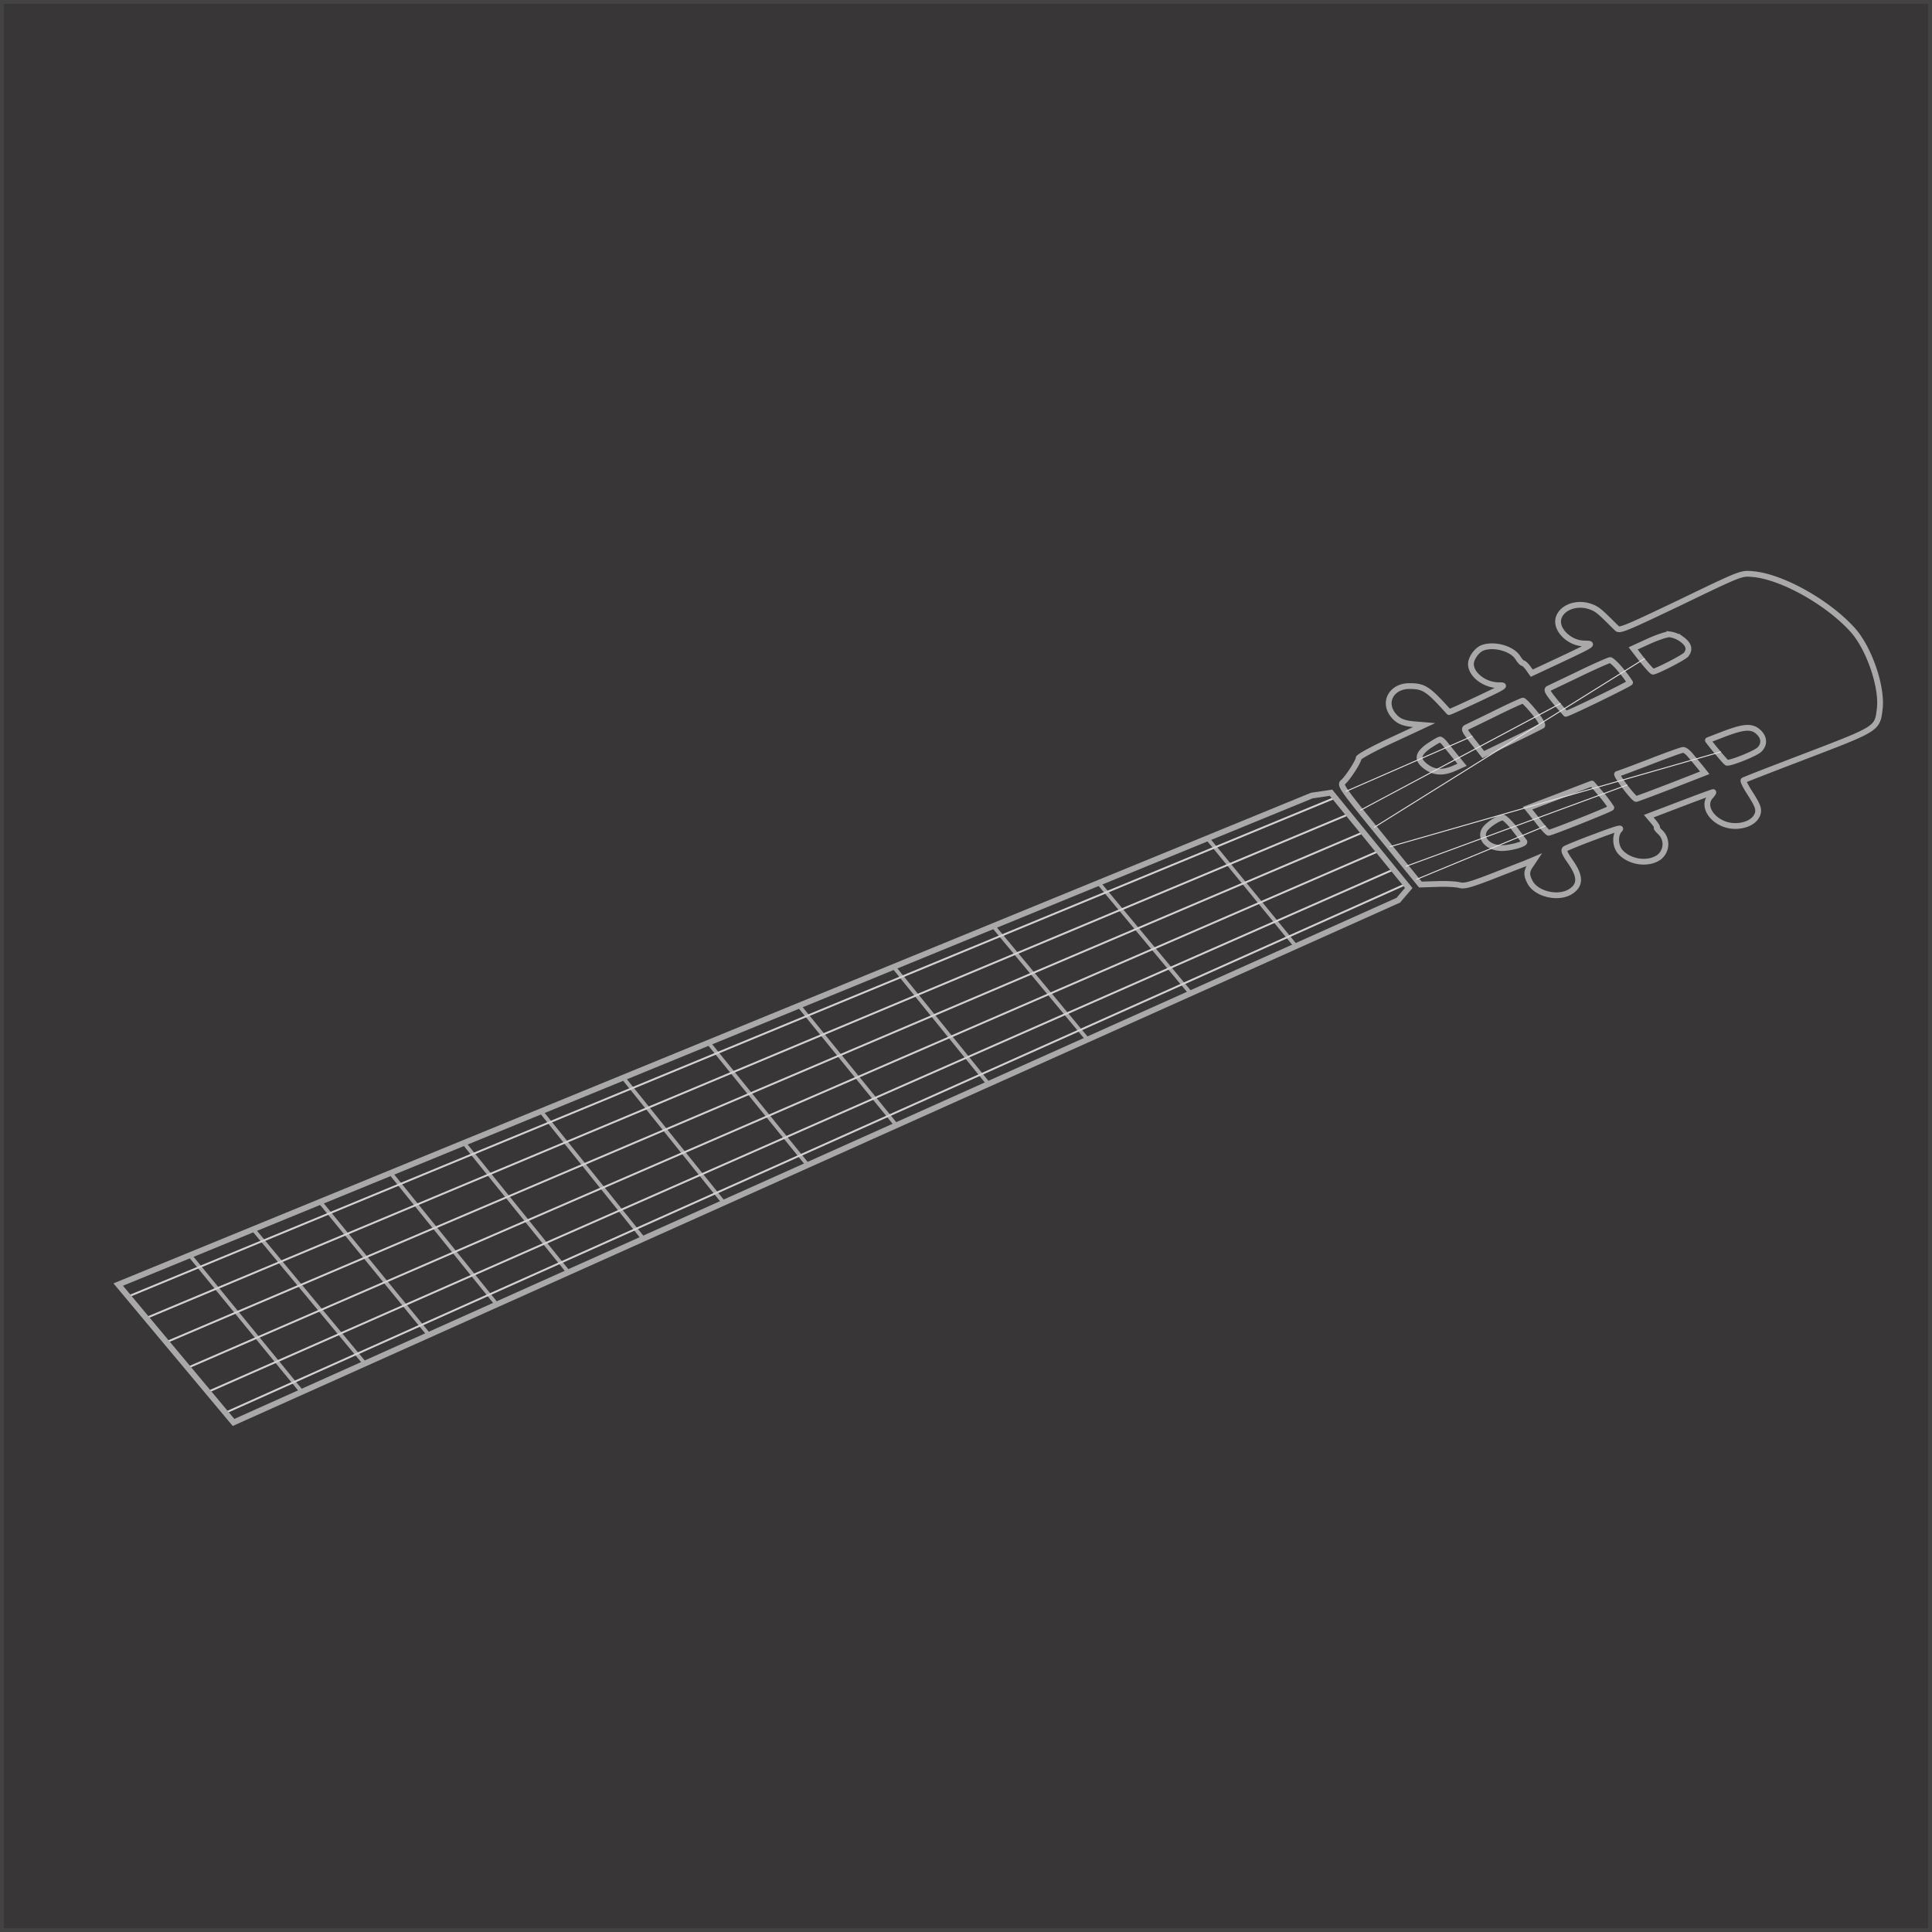 <svg id="guitarBien" xmlns="http://www.w3.org/2000/svg" width="1002" height="1002" viewBox="0 0 1002 1002">
  <rect id="Rectangle_1" data-name="Rectangle 1" width="1000" height="1000" transform="translate(1 1)" fill="#383636" stroke="#444343" stroke-miterlimit="10" stroke-width="2"/>
  <g id="trastes">
    <path id="_1t" data-name="1t" d="M625.22,433.77l45.83,55.94" transform="translate(1 1)" fill="none" stroke="#a9a9a9" stroke-miterlimit="10" stroke-width="2"/>
    <path id="_2t" data-name="2t" d="M568.77,456.9l47.46,56.94" transform="translate(1 1)" fill="none" stroke="#a9a9a9" stroke-miterlimit="10" stroke-width="2"/>
    <path id="_3t" data-name="3t" d="M514.1,479.29l49.07,59" transform="translate(1 1)" fill="none" stroke="#a9a9a9" stroke-miterlimit="10" stroke-width="2"/>
    <path id="_4t" data-name="4t" d="M462.66,500.69l49,60.48" transform="translate(1 1)" fill="none" stroke="#a9a9a9" stroke-miterlimit="10" stroke-width="2"/>
    <path id="_5t" data-name="5t" d="M413.65,520.91l50.2,61.7" transform="translate(1 1)" fill="none" stroke="#a9a9a9" stroke-miterlimit="10" stroke-width="2"/>
    <path id="_6t" data-name="6t" d="M366.59,540l51.3,63.22" transform="translate(1 1)" fill="none" stroke="#a9a9a9" stroke-miterlimit="10" stroke-width="2"/>
    <path id="_7t" data-name="7t" d="M322.24,558l51.86,64.47" transform="translate(1 1)" fill="none" stroke="#a9a9a9" stroke-miterlimit="10" stroke-width="2"/>
    <path id="_8t" data-name="8t" d="M279.14,574.89l53.5,66.55" transform="translate(1 1)" fill="none" stroke="#a9a9a9" stroke-miterlimit="10" stroke-width="2"/>
    <path id="_9t" data-name="9t" d="M239.46,591.6l54.34,67.26" transform="translate(1 1)" fill="none" stroke="#a9a9a9" stroke-miterlimit="10" stroke-width="2"/>
    <path id="_10t" data-name="10t" d="M201.93,607.82l54.34,67.25" transform="translate(1 1)" fill="none" stroke="#a9a9a9" stroke-miterlimit="10" stroke-width="2"/>
    <path id="_11t" data-name="11t" d="M165.14,622.51l56.29,68.8" transform="translate(1 1)" fill="none" stroke="#a9a9a9" stroke-miterlimit="10" stroke-width="2"/>
    <path id="_12t" data-name="12t" d="M130.4,636.61l57.81,69.59" transform="translate(1 1)" fill="none" stroke="#a9a9a9" stroke-miterlimit="10" stroke-width="2"/>
    <path id="_13t" data-name="13t" d="M97.68,650.32l57.81,70.55" transform="translate(1 1)" fill="none" stroke="#a9a9a9" stroke-miterlimit="10" stroke-width="2"/>
  </g>
  <path id="_6" data-name="6" d="M65.49,671.4,691.43,412.71" transform="translate(1 1)" fill="none" stroke="#d3d1d1" stroke-miterlimit="10" stroke-width="1"/>
  <path id="_5" data-name="5" d="M74.82,682.57,698.44,421.3" transform="translate(1 1)" fill="none" stroke="#d3d1d1" stroke-miterlimit="10" stroke-width="1"/>
  <path id="_4" data-name="4" d="M85.3,695.09,706.05,430.64" transform="translate(1 1)" fill="none" stroke="#d3d1d1" stroke-miterlimit="10" stroke-width="1"/>
  <path id="_3" data-name="3" d="M96.38,708.34,714,440.41" transform="translate(1 1)" fill="none" stroke="#d3d1d1" stroke-miterlimit="10" stroke-width="1"/>
  <path id="_2" data-name="2" d="M106.86,720.87,721.77,449.92" transform="translate(1 1)" fill="none" stroke="#d3d1d1" stroke-miterlimit="10" stroke-width="1"/>
  <path id="_1" data-name="1" d="M115.9,731.69,728,457.58" transform="translate(1 1)" fill="none" stroke="#d3d1d1" stroke-miterlimit="10" stroke-width="1"/>
  <g id="cuerpo">
    <path id="Clavijero" d="M870.61,311.36c-27.79,13.28-31.67,14.95-32.89,13.63-.85-.79-2.55-2.46-3.76-3.69-5.82-5.72-7.16-6.78-10.8-7.92-7-2.11-14.44.88-15.9,6.42-1.45,5.81,5.71,12.85,13.35,12.93,5.34.09,5.22.18-12.86,8.71l-14.32,6.69-1.82-2.55c-1.09-1.5-2.31-2.64-2.79-2.64s-1.58-1.23-2.55-2.73c-2.91-4.84-12.38-7.48-18.45-5.19-2.91,1.14-5.94,5.37-5.94,8.36,0,5.54,7.16,11,14.44,11,4.12,0,3.64.35-10.68,7.12-8.25,3.87-15,6.95-15.17,6.78-10.8-12-12.86-13.46-20.51-13.46-8.86,0-13.59,7.74-8.86,14.42,2.55,3.52,5.22,4.84,11.17,5.37l5.34.44-17,7.92c-9.35,4.31-17,8.53-17,9.23,0,1.76-5.83,10.65-8.13,12.5-1.7,1.4-.12,3.6,19.17,27.27l21,25.78,8.61-.27c4.61-.17,9.83.09,11.53.53,2.55.7,5,.09,15.78-4,7-2.73,15-5.89,18-7l5.21-2.2-1.82,2.73c-2.42,3.26-2.42,5.46-.24,9.33,3.52,6,14.56,8.44,20.75,4.57,5.22-3.25,5.34-7.74.25-15.13-3.28-4.66-4-6.42-2.92-7.13.85-.52,7.89-3.43,15.78-6.33,10.92-4.14,13.83-4.93,12.38-3.52-2.55,2.73-2.31,8.53.48,11.61,5,5.37,14.44,6.6,20,2.64a8.56,8.56,0,0,0,.6-13c-1.33-1.23-2.18-2.29-1.7-2.29s-.36-1.32-1.7-3l-2.54-3,16.38-6.24c9-3.44,16.62-6.25,17-6.25s-.24,1-1.34,2.2c-5.22,5.81,2.67,15.39,12.75,15.39,5.94,0,10.67-2.63,11.77-6.59.6-2.38-.25-4.4-3.64-9.77-2.43-3.69-4.13-6.95-3.77-7.3s15.42-6.16,33.13-12.93c36.29-13.9,36.29-13.9,37.5-24,1.46-11.35-5.46-31.58-14-41.08-13-14.43-37.14-27.89-52.19-29C902,296.22,901.8,296.31,870.61,311.36Zm.61,19.17c3.64,2.64,4.37,5.19,2.3,7.92-1,1.41-15.53,8.89-17.23,8.89-.49,0-2.91-2.73-5.58-6L846,335.28l7.88-3.6c4.37-2,9.35-3.7,10.92-3.7A13.79,13.79,0,0,1,871.22,330.53ZM839.91,346.9a60.006,60.006,0,0,1,4.49,6.1c0,.61-32.89,16.63-33.37,16.19-.13-.18-2.67-3-5.47-6.34-3.88-4.75-4.73-6.25-3.39-6.77.85-.44,8.13-3.87,16.14-7.74s15.17-7,15.77-7S837.36,343.73,839.91,346.9Zm-45.15,21.64c2.92,3.52,4.62,6.51,4,6.86s-7.77,4-15.78,7.83l-14.68,7.13-5.3-6.69c-4.85-6.16-5.1-6.77-3-7.65,1.09-.53,7.88-3.79,15-7.3s13.35-6.34,13.84-6.34,3.16,2.73,5.92,6.16ZM911,378.66c3,2.81,3.28,6.24.61,9-1.94,2.11-16,7.65-17.11,6.86s-9.95-11.52-9.71-11.61,4-1.58,8.61-3.34C903.5,375.75,907.62,375.49,911,378.66ZM748.65,385c1,1.32,3.4,4.22,5.22,6.51l3.4,4.14-4.13,1.84c-5.7,2.47-10.19,2.29-14.44-.79-5-3.69-4.61-6.6,1.33-10.82,2.8-1.85,5.34-3.34,5.83-3.34S747.56,383.58,748.65,385Zm127.18,5.9c1.45,1.67,3.64,4.39,5,6l2.31,2.9-17.35,6.77c-9.59,3.7-17.84,6.78-18.21,6.78-1.33,0-10.92-12.67-9.83-12.93.73-.18,8.38-3,17-6.34s16.39-6.16,17.23-6.16,2.51,1.29,3.85,2.97Zm-46,20.49a64.016,64.016,0,0,1,4.85,6.51c0,.62-31.19,13-32.52,13-.49,0-3.16-2.9-5.83-6.42l-5.09-6.33,16.62-6.34c9.1-3.52,16.63-6.42,16.75-6.42s2.39,2.74,5.23,5.99ZM784.56,428.9c2.55,3.34,4.73,6.25,5,6.6.72,1.14-6.92,3.34-11.65,3.34-7.28,0-11.9-5.28-8.74-9.85,1.7-2.38,7.28-6,9.34-6,.72.01,3.49,2.65,6.06,5.9Z" transform="translate(1 1)" fill="none" stroke="#a9a9a9" stroke-miterlimit="10" stroke-width="3"/>
    <path id="Cuerpo-2" data-name="Cuerpo" d="M730.62,460.54l-5.4,6.33L121.12,737.73,61.31,666.22l619-253.61,10.01-1.49Z" fill="none" stroke="#a9a9a9" stroke-miterlimit="10" stroke-width="3"/>
  </g>
  <g id="sobreClavijero">
    <path id="Path_14" data-name="Path 14" d="M696.88,409.51l65.76-28.73h0" transform="translate(1 1)" fill="none" stroke="#e2e0e0" stroke-miterlimit="10" stroke-width="0.5"/>
    <path id="Path_15" data-name="Path 15" d="M704.39,419.28l104-55.47" transform="translate(1 1)" fill="none" stroke="#e2e0e0" stroke-miterlimit="10" stroke-width="0.5"/>
    <path id="Path_16" data-name="Path 16" d="M711.57,428.17,852,340.53" transform="translate(1 1)" fill="none" stroke="#e2e0e0" stroke-miterlimit="10" stroke-width="0.5"/>
    <path id="Path_17" data-name="Path 17" d="M719.72,438.16l171.81-49.25" transform="translate(1 1)" fill="none" stroke="#e2e0e0" stroke-miterlimit="10" stroke-width="0.5"/>
    <path id="Path_18" data-name="Path 18" d="M728,448.36l115-42.27" transform="translate(1 1)" fill="none" stroke="#e2e0e0" stroke-miterlimit="10" stroke-width="0.5"/>
    <path id="Path_19" data-name="Path 19" d="M733.52,455.12l67.05-27.76" transform="translate(1 1)" fill="none" stroke="#e2e0e0" stroke-miterlimit="10" stroke-width="0.5"/>
  </g>
</svg>
